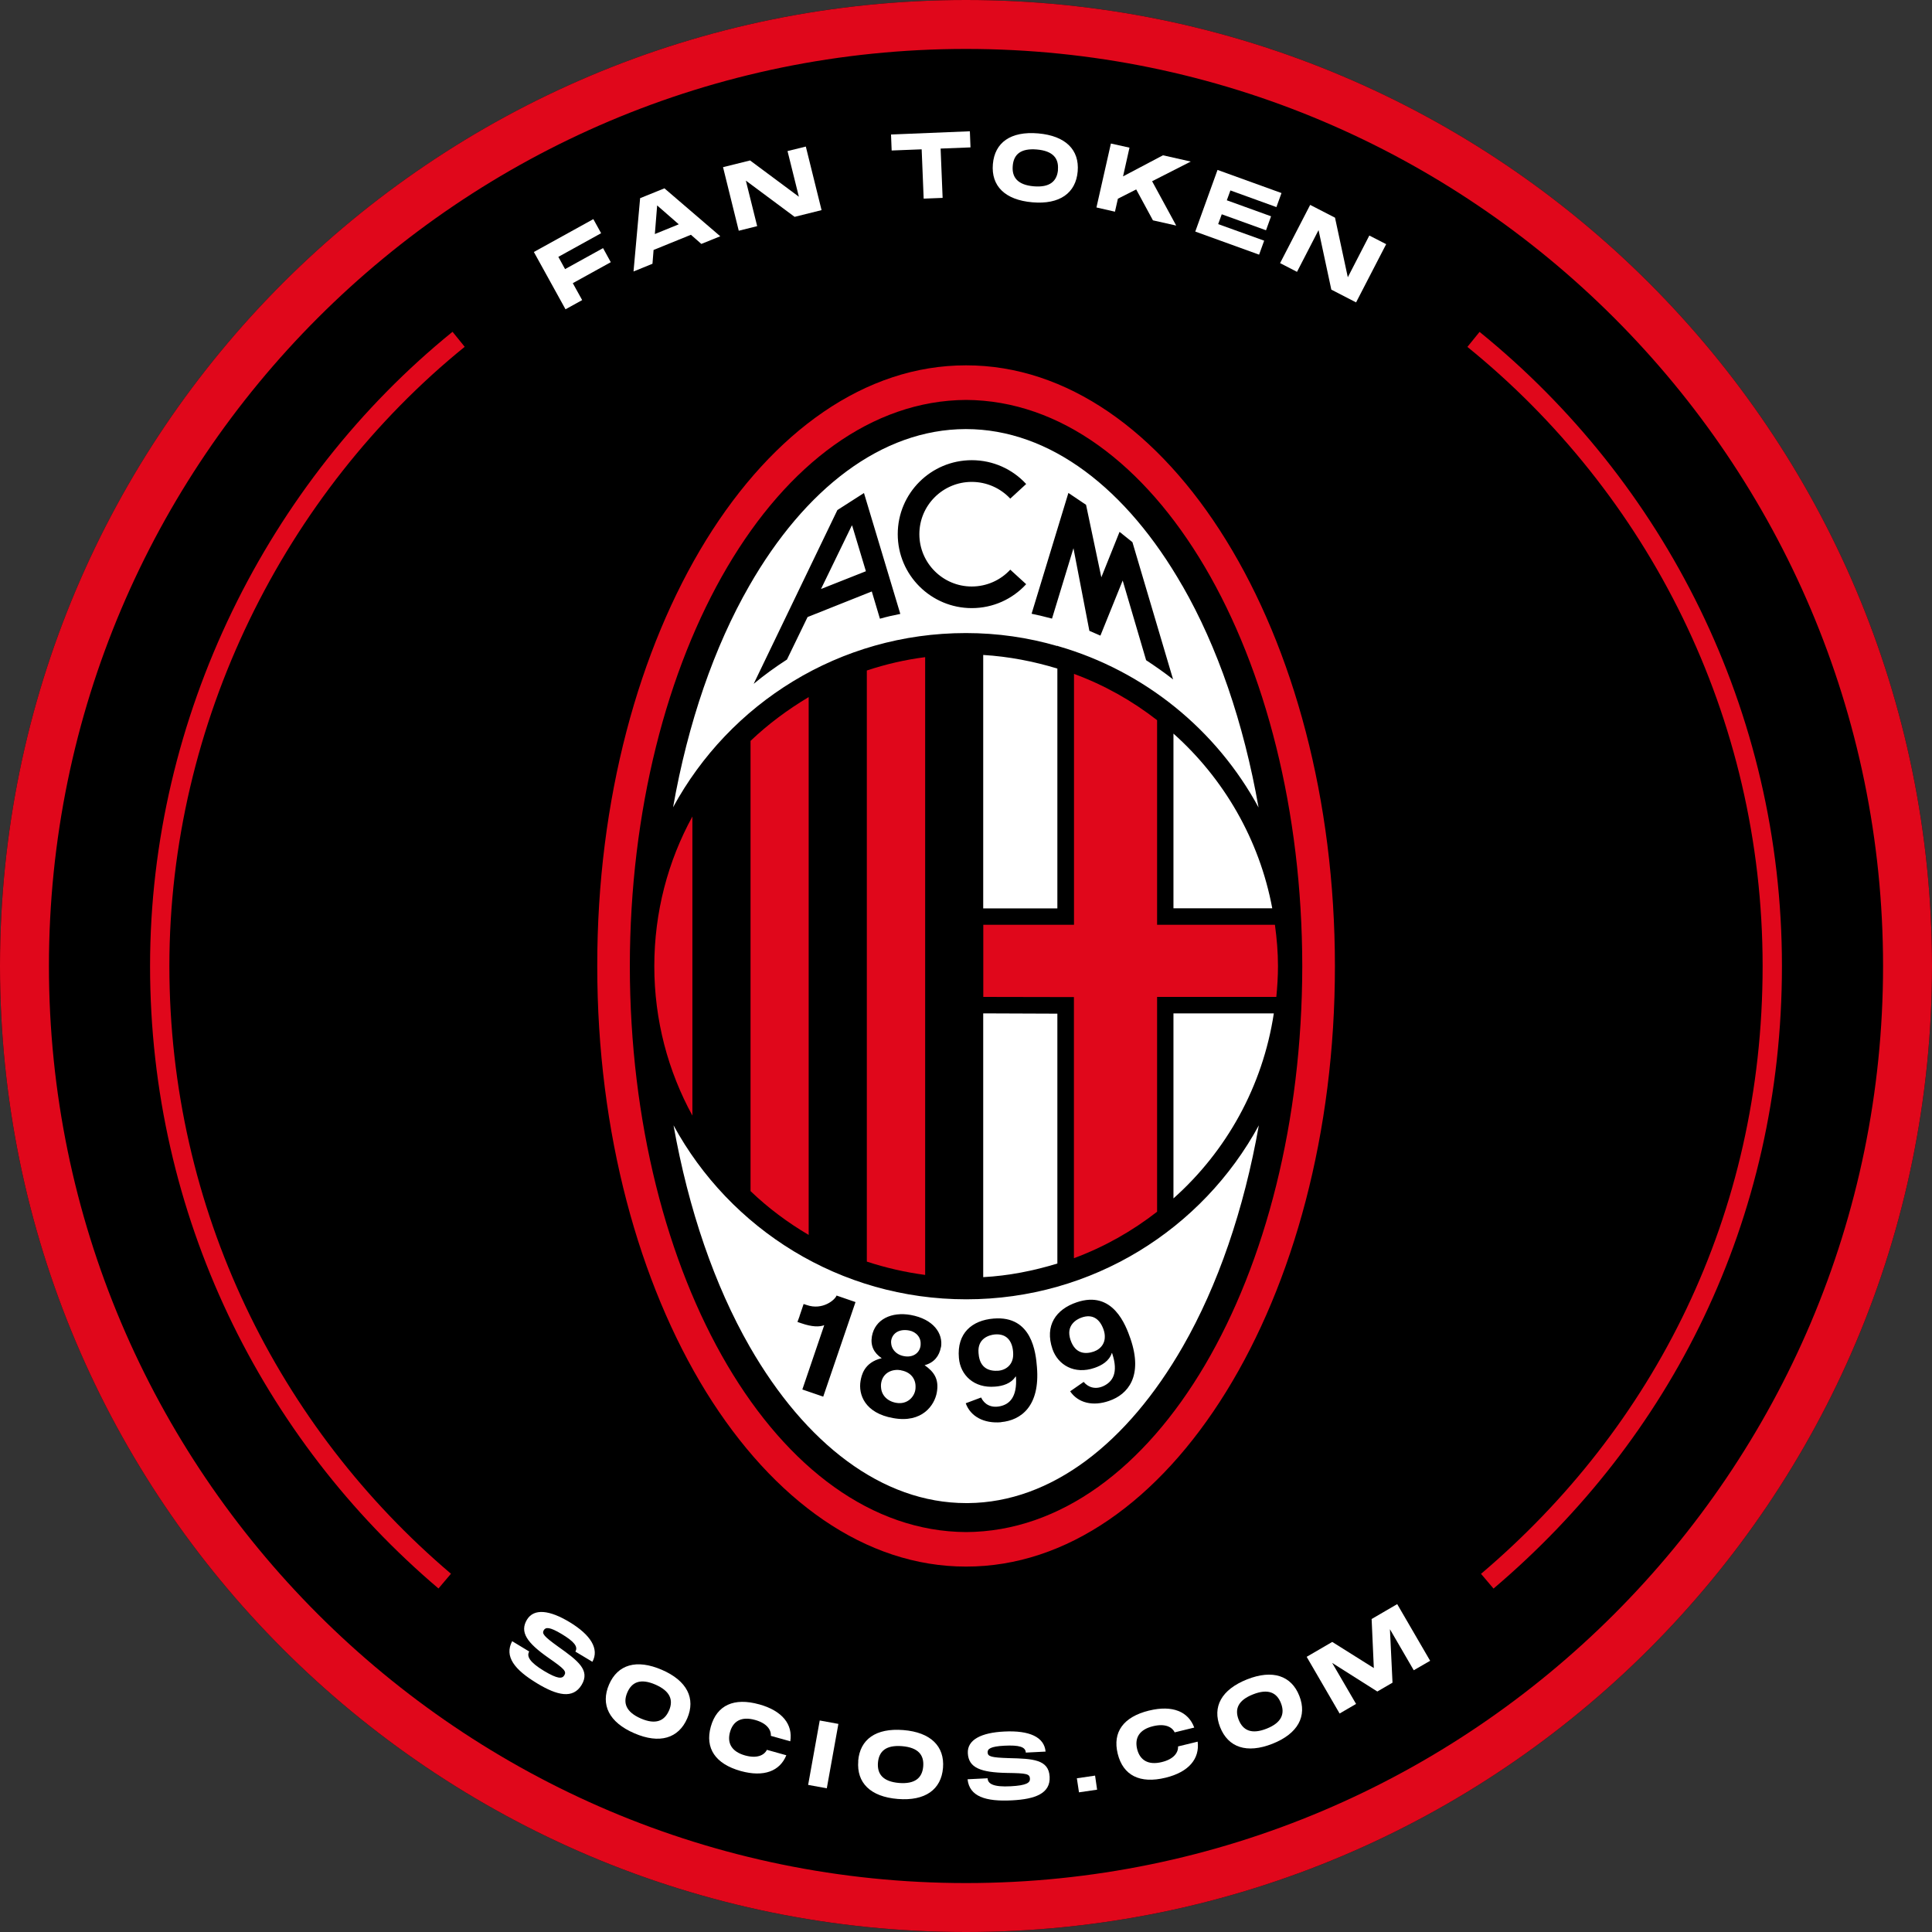 <svg width="100" height="100" viewBox="0 0 100 100" fill="none" xmlns="http://www.w3.org/2000/svg">
<rect x="0" y="0" width="100" height="100" fill="#333333" stroke="none"/>
<g clip-path="url(#clip0_1124_16429)">
<path d="M50 100C77.614 100 100 77.614 100 50C100 22.386 77.614 0 50 0C22.386 0 0 22.386 0 50C0 77.614 22.386 100 50 100Z" fill="black"/>
<path d="M50 2.533C76.171 2.533 97.467 23.829 97.467 50C97.467 76.171 76.171 97.467 50 97.467C23.829 97.467 2.533 76.171 2.533 50C2.533 23.829 23.829 2.533 50 2.533ZM50 0C22.386 0 0 22.386 0 50C0 77.614 22.386 100 50 100C77.614 100 100 77.614 100 50C100 22.386 77.614 0 50 0Z" fill="#E0071B"/>
<path d="M30.271 50.005C30.271 32.571 38.976 18.314 50.005 18.271C61.033 18.319 69.719 32.576 69.733 50.005C69.724 67.424 61.033 81.681 50.005 81.729C38.976 81.676 30.276 67.419 30.271 50.005Z" fill="black"/>
<path d="M51.486 69.071C51.2 69.1 50.586 69.271 50.648 70.024C50.71 70.814 51.243 70.938 51.672 70.905C52.072 70.871 52.486 70.576 52.433 69.962C52.386 69.367 52.072 69.019 51.486 69.071ZM51.486 69.071C51.2 69.1 50.586 69.271 50.648 70.024C50.71 70.814 51.243 70.938 51.672 70.905C52.072 70.871 52.486 70.576 52.433 69.962C52.386 69.367 52.072 69.019 51.486 69.071ZM57.119 68.819C56.924 68.257 56.538 68 55.986 68.195C55.71 68.286 55.162 68.614 55.405 69.324C55.657 70.071 56.205 70.062 56.61 69.924C56.99 69.79 57.319 69.414 57.119 68.819ZM57.119 68.819C56.924 68.257 56.538 68 55.986 68.195C55.71 68.286 55.162 68.614 55.405 69.324C55.657 70.071 56.205 70.062 56.61 69.924C56.99 69.79 57.319 69.414 57.119 68.819ZM46.633 70.929C46.229 70.852 45.71 71.014 45.61 71.576C45.529 72.076 45.862 72.476 46.376 72.567C46.957 72.671 47.31 72.262 47.371 71.905C47.438 71.533 47.252 71.043 46.633 70.933M47.057 68.871C46.552 68.776 46.2 68.995 46.129 69.376C46.081 69.686 46.305 70.071 46.791 70.157C47.233 70.238 47.572 70.014 47.638 69.648C47.705 69.248 47.414 68.938 47.057 68.871ZM47.057 68.871C46.552 68.776 46.2 68.995 46.129 69.376C46.081 69.686 46.305 70.071 46.791 70.157C47.233 70.238 47.572 70.014 47.638 69.648C47.705 69.248 47.414 68.938 47.057 68.871ZM46.633 70.933C46.229 70.857 45.71 71.019 45.61 71.581C45.529 72.081 45.862 72.481 46.376 72.571C46.957 72.676 47.31 72.267 47.371 71.909C47.438 71.538 47.252 71.048 46.633 70.938M50.891 52.452V66.105C52.219 66.033 53.5 65.776 54.729 65.4V52.467L50.891 52.452ZM50.891 33.905V47.019H54.729V34.748V34.605C53.505 34.233 52.219 33.981 50.886 33.9M60.738 37.971V47.014H65.852C65.186 43.448 63.343 40.295 60.738 37.971ZM60.738 52.452V62.029C63.476 59.59 65.357 56.238 65.933 52.452H60.738ZM44.09 27.2L42.495 30.486L44.805 29.571L44.09 27.2ZM44.09 27.2L42.495 30.486L44.805 29.571L44.09 27.2ZM61.205 30.329C58.324 25.3 54.357 22.214 50.005 22.209C49.995 22.209 49.995 22.209 49.981 22.209C45.633 22.219 41.662 25.3 38.781 30.324C36.971 33.476 35.61 37.405 34.838 41.786C37.757 36.41 43.443 32.767 49.995 32.767C51.638 32.767 53.219 33 54.724 33.438V33.424L54.781 33.448C59.248 34.738 62.967 37.781 65.143 41.795C64.371 37.405 63.014 33.471 61.205 30.324M45.543 32.019L45.124 30.614L41.8 31.938L40.733 34.138C40.133 34.524 39.557 34.943 39.01 35.395L43.343 26.4L44.719 25.519L46.6 31.776C46.252 31.843 45.895 31.924 45.548 32.024M50.3 31.476C48.191 31.476 46.467 29.767 46.467 27.648C46.467 25.529 48.186 23.819 50.3 23.819C51.41 23.819 52.414 24.291 53.114 25.052L52.291 25.809C51.795 25.276 51.081 24.943 50.295 24.943C48.805 24.943 47.586 26.152 47.586 27.648C47.586 29.143 48.805 30.357 50.295 30.357C51.081 30.357 51.795 30.024 52.291 29.486L53.114 30.238C52.41 31.005 51.41 31.476 50.295 31.476M59.324 34.176L58.11 30.048L56.957 32.9C56.767 32.819 56.572 32.733 56.386 32.652L55.562 28.376L54.452 32.019C54.105 31.924 53.748 31.843 53.395 31.767L55.3 25.514L56.214 26.129L57.005 29.881L57.948 27.529L58.614 28.062L60.719 35.167C60.272 34.814 59.805 34.49 59.329 34.176M42.51 30.481L44.819 29.567L44.105 27.195L42.51 30.481ZM44.105 27.195L42.51 30.481L44.819 29.567L44.105 27.195ZM44.105 27.195L42.51 30.481L44.819 29.567L44.105 27.195ZM46.638 70.924C46.233 70.848 45.714 71.01 45.614 71.571C45.533 72.071 45.867 72.471 46.381 72.562C46.962 72.667 47.314 72.257 47.376 71.9C47.443 71.529 47.257 71.038 46.638 70.929M47.062 68.867C46.557 68.771 46.205 68.99 46.133 69.371C46.086 69.681 46.31 70.067 46.795 70.152C47.238 70.233 47.576 70.01 47.643 69.643C47.71 69.243 47.419 68.933 47.062 68.867ZM47.062 68.867C46.557 68.771 46.205 68.99 46.133 69.371C46.086 69.681 46.31 70.067 46.795 70.152C47.238 70.233 47.576 70.01 47.643 69.643C47.71 69.243 47.419 68.933 47.062 68.867ZM46.638 70.929C46.233 70.852 45.714 71.014 45.614 71.576C45.533 72.076 45.867 72.476 46.381 72.567C46.962 72.671 47.314 72.262 47.376 71.905C47.443 71.533 47.257 71.043 46.638 70.933M46.638 70.933C46.233 70.857 45.714 71.019 45.614 71.581C45.533 72.081 45.867 72.481 46.381 72.571C46.962 72.676 47.314 72.267 47.376 71.909C47.443 71.538 47.257 71.048 46.638 70.938M47.062 68.876C46.557 68.781 46.205 69 46.133 69.381C46.086 69.691 46.31 70.076 46.795 70.162C47.238 70.243 47.576 70.019 47.643 69.652C47.71 69.252 47.419 68.943 47.062 68.876ZM51.49 69.081C51.205 69.109 50.59 69.281 50.652 70.033C50.714 70.824 51.248 70.948 51.676 70.914C52.076 70.881 52.49 70.586 52.438 69.971C52.391 69.376 52.076 69.029 51.49 69.081ZM57.124 68.829C56.929 68.267 56.543 68.01 55.99 68.205C55.714 68.295 55.167 68.624 55.41 69.333C55.662 70.081 56.21 70.071 56.614 69.933C56.995 69.8 57.324 69.424 57.124 68.829ZM57.124 68.829C56.929 68.267 56.543 68.01 55.99 68.205C55.714 68.295 55.167 68.624 55.41 69.333C55.662 70.081 56.21 70.071 56.614 69.933C56.995 69.8 57.324 69.424 57.124 68.829ZM51.49 69.081C51.205 69.109 50.59 69.281 50.652 70.033C50.714 70.824 51.248 70.948 51.676 70.914C52.076 70.881 52.49 70.586 52.438 69.971C52.391 69.376 52.076 69.029 51.49 69.081ZM47.062 68.876C46.557 68.781 46.205 69 46.133 69.381C46.086 69.691 46.31 70.076 46.795 70.162C47.238 70.243 47.576 70.019 47.643 69.652C47.71 69.252 47.419 68.943 47.062 68.876ZM46.638 70.938C46.233 70.862 45.714 71.024 45.614 71.586C45.533 72.086 45.867 72.486 46.381 72.576C46.962 72.681 47.314 72.271 47.376 71.914C47.443 71.543 47.257 71.052 46.638 70.943M46.638 70.943C46.233 70.867 45.714 71.029 45.614 71.591C45.533 72.091 45.867 72.49 46.381 72.581C46.962 72.686 47.314 72.276 47.376 71.919C47.443 71.548 47.257 71.057 46.638 70.948M47.062 68.886C46.557 68.79 46.205 69.01 46.133 69.391C46.086 69.7 46.31 70.086 46.795 70.171C47.238 70.252 47.576 70.029 47.643 69.662C47.71 69.262 47.419 68.952 47.062 68.886ZM51.49 69.091C51.205 69.119 50.59 69.29 50.652 70.043C50.714 70.833 51.248 70.957 51.676 70.924C52.076 70.891 52.49 70.595 52.438 69.981C52.391 69.386 52.076 69.038 51.49 69.091ZM57.124 68.838C56.929 68.276 56.543 68.019 55.99 68.214C55.714 68.305 55.167 68.633 55.41 69.343C55.662 70.091 56.21 70.081 56.614 69.943C56.995 69.809 57.324 69.433 57.124 68.838ZM57.124 68.838C56.929 68.276 56.543 68.019 55.99 68.214C55.714 68.305 55.167 68.633 55.41 69.343C55.662 70.091 56.21 70.081 56.614 69.943C56.995 69.809 57.324 69.433 57.124 68.838ZM51.49 69.091C51.205 69.119 50.59 69.29 50.652 70.043C50.714 70.833 51.248 70.957 51.676 70.924C52.076 70.891 52.49 70.595 52.438 69.981C52.391 69.386 52.076 69.038 51.49 69.091ZM47.062 68.886C46.557 68.79 46.205 69.01 46.133 69.391C46.086 69.7 46.31 70.086 46.795 70.171C47.238 70.252 47.576 70.029 47.643 69.662C47.71 69.262 47.419 68.952 47.062 68.886ZM46.638 70.948C46.233 70.871 45.714 71.033 45.614 71.595C45.533 72.095 45.867 72.495 46.381 72.586C46.962 72.691 47.314 72.281 47.376 71.924C47.443 71.552 47.257 71.062 46.638 70.952M50.01 67.252C43.467 67.252 37.781 63.609 34.862 58.248C35.638 62.614 36.99 66.538 38.8 69.695C41.681 74.714 45.652 77.8 50.01 77.8H50.1C54.419 77.767 58.357 74.691 61.224 69.695C63.033 66.543 64.386 62.619 65.157 58.248C62.243 63.614 56.552 67.252 50.014 67.252M42.61 72.29L41.529 71.919L42.662 68.591C42.414 68.686 42.038 68.686 41.486 68.495L41.276 68.424L41.386 68.124V68.114L41.595 67.495L41.757 67.548C42.576 67.833 43.224 67.281 43.3 67.057L44.281 67.395L42.61 72.29ZM48.7 69.733C48.619 70.181 48.352 70.533 47.857 70.662C48.357 71.01 48.61 71.395 48.49 72.071C48.376 72.729 47.733 73.676 46.229 73.4C44.767 73.143 44.419 72.181 44.543 71.471C44.59 71.214 44.71 70.519 45.638 70.3C45.229 70.029 45.048 69.652 45.129 69.171C45.286 68.281 46.152 67.886 47.138 68.062C48.314 68.276 48.829 69.019 48.705 69.743M51.819 73.614C50.933 73.691 50.233 73.319 49.986 72.633L50.786 72.333V72.343C50.952 72.691 51.3 72.886 51.767 72.786C52.214 72.691 52.662 72.357 52.586 71.257L52.567 71.248C52.333 71.614 51.9 71.743 51.51 71.771C50.41 71.867 49.705 71.167 49.633 70.29C49.519 69.005 50.31 68.338 51.433 68.248C53.424 68.086 53.614 70.029 53.672 70.762C53.838 72.781 52.852 73.514 51.814 73.609M57.405 72.51C56.562 72.805 55.8 72.614 55.391 72.014L56.095 71.524V71.533C56.343 71.829 56.729 71.933 57.143 71.729C57.562 71.519 57.914 71.086 57.562 70.038L57.548 70.029C57.414 70.452 57.019 70.676 56.657 70.8C55.614 71.162 54.762 70.652 54.476 69.829C54.062 68.609 54.657 67.771 55.724 67.409C57.61 66.762 58.272 68.6 58.514 69.295C59.172 71.219 58.391 72.176 57.405 72.51ZM55.99 68.219C55.714 68.309 55.167 68.638 55.41 69.348C55.662 70.095 56.21 70.086 56.614 69.948C56.995 69.814 57.324 69.438 57.124 68.843C56.929 68.281 56.543 68.024 55.99 68.219ZM51.49 69.095C51.205 69.124 50.59 69.295 50.652 70.048C50.714 70.838 51.248 70.962 51.676 70.929C52.076 70.895 52.49 70.6 52.438 69.986C52.391 69.391 52.076 69.043 51.49 69.095ZM47.062 68.891C46.557 68.795 46.205 69.014 46.133 69.395C46.086 69.705 46.31 70.091 46.795 70.176C47.238 70.257 47.576 70.033 47.643 69.667C47.71 69.267 47.419 68.957 47.062 68.891ZM46.638 70.952C46.233 70.876 45.714 71.038 45.614 71.6C45.533 72.1 45.867 72.5 46.381 72.591C46.962 72.695 47.314 72.286 47.376 71.929C47.443 71.557 47.257 71.067 46.638 70.957M46.638 70.957C46.233 70.881 45.714 71.043 45.614 71.605C45.533 72.105 45.867 72.505 46.381 72.595C46.962 72.7 47.314 72.29 47.376 71.933C47.443 71.562 47.257 71.071 46.638 70.962M47.062 68.9C46.557 68.805 46.205 69.024 46.133 69.405C46.086 69.714 46.31 70.1 46.795 70.186C47.238 70.267 47.576 70.043 47.643 69.676C47.71 69.276 47.419 68.967 47.062 68.9ZM51.49 69.105C51.205 69.133 50.59 69.305 50.652 70.057C50.714 70.848 51.248 70.971 51.676 70.938C52.076 70.905 52.49 70.609 52.438 69.995C52.391 69.4 52.076 69.052 51.49 69.105ZM57.124 68.852C56.929 68.29 56.543 68.033 55.99 68.229C55.714 68.319 55.167 68.648 55.41 69.357C55.662 70.105 56.21 70.095 56.614 69.957C56.995 69.824 57.324 69.448 57.124 68.852ZM57.124 68.852C56.929 68.29 56.543 68.033 55.99 68.229C55.714 68.319 55.167 68.648 55.41 69.357C55.662 70.105 56.21 70.095 56.614 69.957C56.995 69.824 57.324 69.448 57.124 68.852ZM51.49 69.105C51.205 69.133 50.59 69.305 50.652 70.057C50.714 70.848 51.248 70.971 51.676 70.938C52.076 70.905 52.49 70.609 52.438 69.995C52.391 69.4 52.076 69.052 51.49 69.105ZM47.062 68.9C46.557 68.805 46.205 69.024 46.133 69.405C46.086 69.714 46.31 70.1 46.795 70.186C47.238 70.267 47.576 70.043 47.643 69.676C47.71 69.276 47.419 68.967 47.062 68.9ZM46.638 70.962C46.233 70.886 45.714 71.048 45.614 71.609C45.533 72.109 45.867 72.51 46.381 72.6C46.962 72.705 47.314 72.295 47.376 71.938C47.443 71.567 47.257 71.076 46.638 70.967M46.638 70.967C46.233 70.891 45.714 71.052 45.614 71.614C45.533 72.114 45.867 72.514 46.381 72.605C46.962 72.71 47.314 72.3 47.376 71.943C47.443 71.571 47.257 71.081 46.638 70.971M47.062 68.909C46.557 68.814 46.205 69.033 46.133 69.414C46.086 69.724 46.31 70.109 46.795 70.195C47.238 70.276 47.576 70.052 47.643 69.686C47.71 69.286 47.419 68.976 47.062 68.909ZM51.49 69.114C51.205 69.143 50.59 69.314 50.652 70.067C50.714 70.857 51.248 70.981 51.676 70.948C52.076 70.914 52.49 70.619 52.438 70.005C52.391 69.409 52.076 69.062 51.49 69.114ZM51.49 69.114C51.205 69.143 50.59 69.314 50.652 70.067C50.714 70.857 51.248 70.981 51.676 70.948C52.076 70.914 52.49 70.619 52.438 70.005C52.391 69.409 52.076 69.062 51.49 69.114ZM47.062 68.909C46.557 68.814 46.205 69.033 46.133 69.414C46.086 69.724 46.31 70.109 46.795 70.195C47.238 70.276 47.576 70.052 47.643 69.686C47.71 69.286 47.419 68.976 47.062 68.909ZM46.638 70.971C46.233 70.895 45.714 71.057 45.614 71.619C45.533 72.119 45.867 72.519 46.381 72.609C46.962 72.714 47.314 72.305 47.376 71.948C47.443 71.576 47.257 71.086 46.638 70.976" fill="white"/>
<path d="M63.457 27.952C59.981 22.324 55.21 18.905 50.005 18.91C44.791 18.905 40.029 22.324 36.548 27.952C33.076 33.581 30.905 41.381 30.914 50.005C30.91 58.624 33.076 66.424 36.548 72.048C40.029 77.667 44.795 81.091 50.005 81.086C55.214 81.091 59.981 77.667 63.457 72.048C66.938 66.424 69.1 58.624 69.095 50.005C69.095 41.381 66.938 33.581 63.457 27.952ZM50.005 79.3C40.243 79.248 32.614 66.081 32.6 50.005C32.614 33.929 40.243 20.757 50.005 20.7C59.767 20.757 67.395 33.929 67.405 50.005C67.395 66.081 59.772 79.248 50.005 79.3ZM50.895 51.6V47.867H55.59V34.881C57.162 35.457 58.605 36.276 59.891 37.276V47.867H65.99C66.086 48.571 66.148 49.276 66.148 50.005C66.148 50.538 66.114 51.076 66.062 51.6H59.891V62.719C58.6 63.724 57.157 64.543 55.586 65.124V51.609L50.891 51.6H50.895ZM47.886 34.014V65.99C46.848 65.852 45.838 65.619 44.867 65.3V34.705C45.838 34.381 46.843 34.148 47.886 34.014ZM41.857 36.081V63.919C40.772 63.281 39.757 62.524 38.848 61.652V38.348C39.757 37.481 40.772 36.729 41.857 36.081ZM33.867 50.01C33.867 47.2 34.576 44.567 35.838 42.262V57.743C34.581 55.443 33.867 52.814 33.867 50.01Z" fill="#E0071B"/>
<path d="M30.709 11.338L31.114 12.071L28.9 13.295L29.248 13.929L31.214 12.843L31.614 13.571L29.648 14.657L30.133 15.533L29.271 16.009L27.633 13.043L30.709 11.343V11.338Z" fill="white"/>
<path d="M36.3 12.624L35.762 12.152L33.829 12.938L33.772 13.652L32.791 14.052L33.133 10.257L34.391 9.748L37.281 12.229L36.305 12.624H36.3ZM33.895 12.114L35.133 11.61L34.014 10.633L33.895 12.114Z" fill="white"/>
<path d="M41.348 10.176L40.762 7.819L41.709 7.586L42.524 10.876L41.129 11.224L38.605 9.348L39.191 11.705L38.238 11.943L37.424 8.652L38.824 8.305L41.348 10.181V10.176Z" fill="white"/>
<path d="M46.119 6.962L50.2 6.795L50.233 7.629L48.686 7.69L48.79 10.243L47.809 10.281L47.705 7.729L46.152 7.79L46.119 6.957V6.962Z" fill="white"/>
<path d="M51.391 8.495C51.486 7.376 52.314 6.781 53.738 6.905C55.157 7.029 55.876 7.757 55.781 8.871C55.686 9.99 54.852 10.595 53.433 10.471C52.01 10.348 51.295 9.619 51.391 8.495ZM54.757 8.786C54.81 8.2 54.505 7.81 53.667 7.738C52.833 7.667 52.467 7.99 52.419 8.586C52.367 9.181 52.676 9.571 53.505 9.643C54.338 9.714 54.71 9.381 54.762 8.79L54.757 8.786Z" fill="white"/>
<path d="M61.624 8.367L59.633 9.381L60.881 11.676L59.676 11.405L58.81 9.805L57.862 10.286L57.71 10.957L56.752 10.738L57.5 7.429L58.462 7.643L58.129 9.129L60.195 8.038L61.633 8.362L61.624 8.367Z" fill="white"/>
<path d="M66.329 9.995L66.067 10.719L63.686 9.857L63.5 10.367L65.79 11.195L65.529 11.919L63.238 11.091L63.052 11.6L65.433 12.457L65.171 13.181L61.867 11.986L63.019 8.795L66.324 9.99L66.329 9.995Z" fill="white"/>
<path d="M69.762 14.352L70.876 12.191L71.748 12.638L70.19 15.652L68.909 14.991L68.248 11.909L67.133 14.071L66.257 13.619L67.814 10.605L69.1 11.267L69.762 14.348V14.352Z" fill="white"/>
<path d="M27.395 85.476C27.248 85.719 27.395 86.024 28.157 86.486C28.857 86.905 29.095 86.9 29.205 86.719C29.333 86.51 29.224 86.391 28.395 85.814C27.267 85.024 26.89 84.476 27.276 83.833C27.643 83.229 28.462 83.348 29.467 83.952C30.586 84.624 31.024 85.352 30.662 86.014L29.781 85.486C29.933 85.229 29.714 84.962 29.062 84.571C28.443 84.2 28.243 84.219 28.148 84.376C28.038 84.557 28.148 84.695 28.895 85.233C29.914 85.957 30.562 86.448 30.105 87.21C29.657 87.952 28.838 87.757 27.805 87.133C26.629 86.424 26.09 85.738 26.51 84.948L27.39 85.481L27.395 85.476Z" fill="white"/>
<path d="M31.524 87.191C31.971 86.157 32.943 85.862 34.257 86.429C35.567 86.995 36.014 87.914 35.571 88.943C35.124 89.976 34.143 90.281 32.833 89.714C31.519 89.148 31.076 88.229 31.524 87.191ZM34.629 88.538C34.862 87.995 34.695 87.533 33.924 87.195C33.157 86.862 32.705 87.057 32.471 87.6C32.233 88.148 32.405 88.614 33.167 88.948C33.933 89.281 34.395 89.081 34.629 88.533V88.538Z" fill="white"/>
<path d="M39.305 88.219C40.505 88.557 41.043 89.262 40.905 90.129L39.9 89.848C39.919 89.529 39.686 89.191 39.081 89.024C38.381 88.829 37.948 89.076 37.786 89.648C37.624 90.224 37.871 90.667 38.567 90.862C39.171 91.029 39.548 90.862 39.695 90.571L40.7 90.852C40.367 91.671 39.543 92 38.338 91.667C37.029 91.3 36.481 90.49 36.791 89.371C37.105 88.257 37.99 87.852 39.3 88.219H39.305Z" fill="white"/>
<path d="M43.395 89.229L42.795 92.562L41.829 92.386L42.429 89.052L43.395 89.229Z" fill="white"/>
<path d="M44.419 91.148C44.51 90.029 45.333 89.433 46.757 89.548C48.176 89.662 48.9 90.391 48.81 91.505C48.719 92.624 47.891 93.229 46.471 93.114C45.048 93 44.329 92.271 44.424 91.148H44.419ZM47.786 91.424C47.833 90.838 47.529 90.452 46.691 90.381C45.857 90.314 45.495 90.643 45.443 91.233C45.395 91.829 45.705 92.214 46.533 92.286C47.367 92.352 47.738 92.019 47.786 91.424Z" fill="white"/>
<path d="M51.119 92.048C51.133 92.333 51.424 92.505 52.314 92.457C53.129 92.414 53.324 92.276 53.31 92.062C53.295 91.814 53.143 91.781 52.133 91.767C50.757 91.743 50.133 91.5 50.095 90.748C50.057 90.043 50.805 89.681 51.976 89.624C53.281 89.557 54.053 89.909 54.119 90.662L53.095 90.714C53.081 90.414 52.748 90.319 51.986 90.357C51.267 90.395 51.11 90.524 51.119 90.705C51.129 90.914 51.295 90.971 52.219 91C53.467 91.029 54.281 91.071 54.329 91.962C54.376 92.829 53.586 93.124 52.381 93.186C51.01 93.257 50.176 92.986 50.081 92.095L51.11 92.043L51.119 92.048Z" fill="white"/>
<path d="M55.743 92.043L56.681 91.905L56.786 92.633L55.848 92.771L55.738 92.043H55.743Z" fill="white"/>
<path d="M59.481 88.538C60.695 88.243 61.51 88.595 61.814 89.419L60.8 89.667C60.662 89.376 60.291 89.2 59.681 89.348C58.976 89.519 58.719 89.948 58.857 90.529C59 91.109 59.433 91.376 60.133 91.205C60.743 91.057 60.991 90.724 60.976 90.395L61.991 90.148C62.1 91.024 61.543 91.719 60.329 92.014C59.005 92.338 58.129 91.9 57.852 90.771C57.576 89.648 58.153 88.862 59.476 88.538H59.481Z" fill="white"/>
<path d="M63.152 89.395C62.738 88.348 63.219 87.452 64.548 86.924C65.871 86.4 66.843 86.733 67.252 87.776C67.667 88.824 67.186 89.733 65.862 90.257C64.533 90.781 63.567 90.448 63.152 89.395ZM66.3 88.152C66.086 87.605 65.638 87.391 64.857 87.7C64.081 88.005 63.895 88.462 64.114 89.014C64.333 89.571 64.786 89.781 65.557 89.476C66.333 89.171 66.519 88.705 66.3 88.152Z" fill="white"/>
<path d="M69.338 88.691L67.633 85.757L68.957 84.986L71.109 86.338L70.995 83.8L72.319 83.029L74.024 85.962L73.176 86.452L71.943 84.329L72.076 87.095L71.29 87.552L68.952 86.071L70.19 88.195L69.338 88.691Z" fill="white"/>
<path d="M23.019 81.838C13.995 74.181 8.267 62.757 8.267 50C8.267 37.243 14.3 25.214 23.738 17.562" stroke="#E0071B" stroke-miterlimit="10"/>
<path d="M76.267 17.567C85.705 25.219 91.733 36.905 91.733 50C91.733 63.095 86.005 74.186 76.981 81.843" stroke="#E0071B" stroke-miterlimit="10"/>
</g>
<defs>
<clipPath id="clip0_1124_16429">
<rect width="100" height="100" fill="white"/>
</clipPath>
</defs>
</svg>
